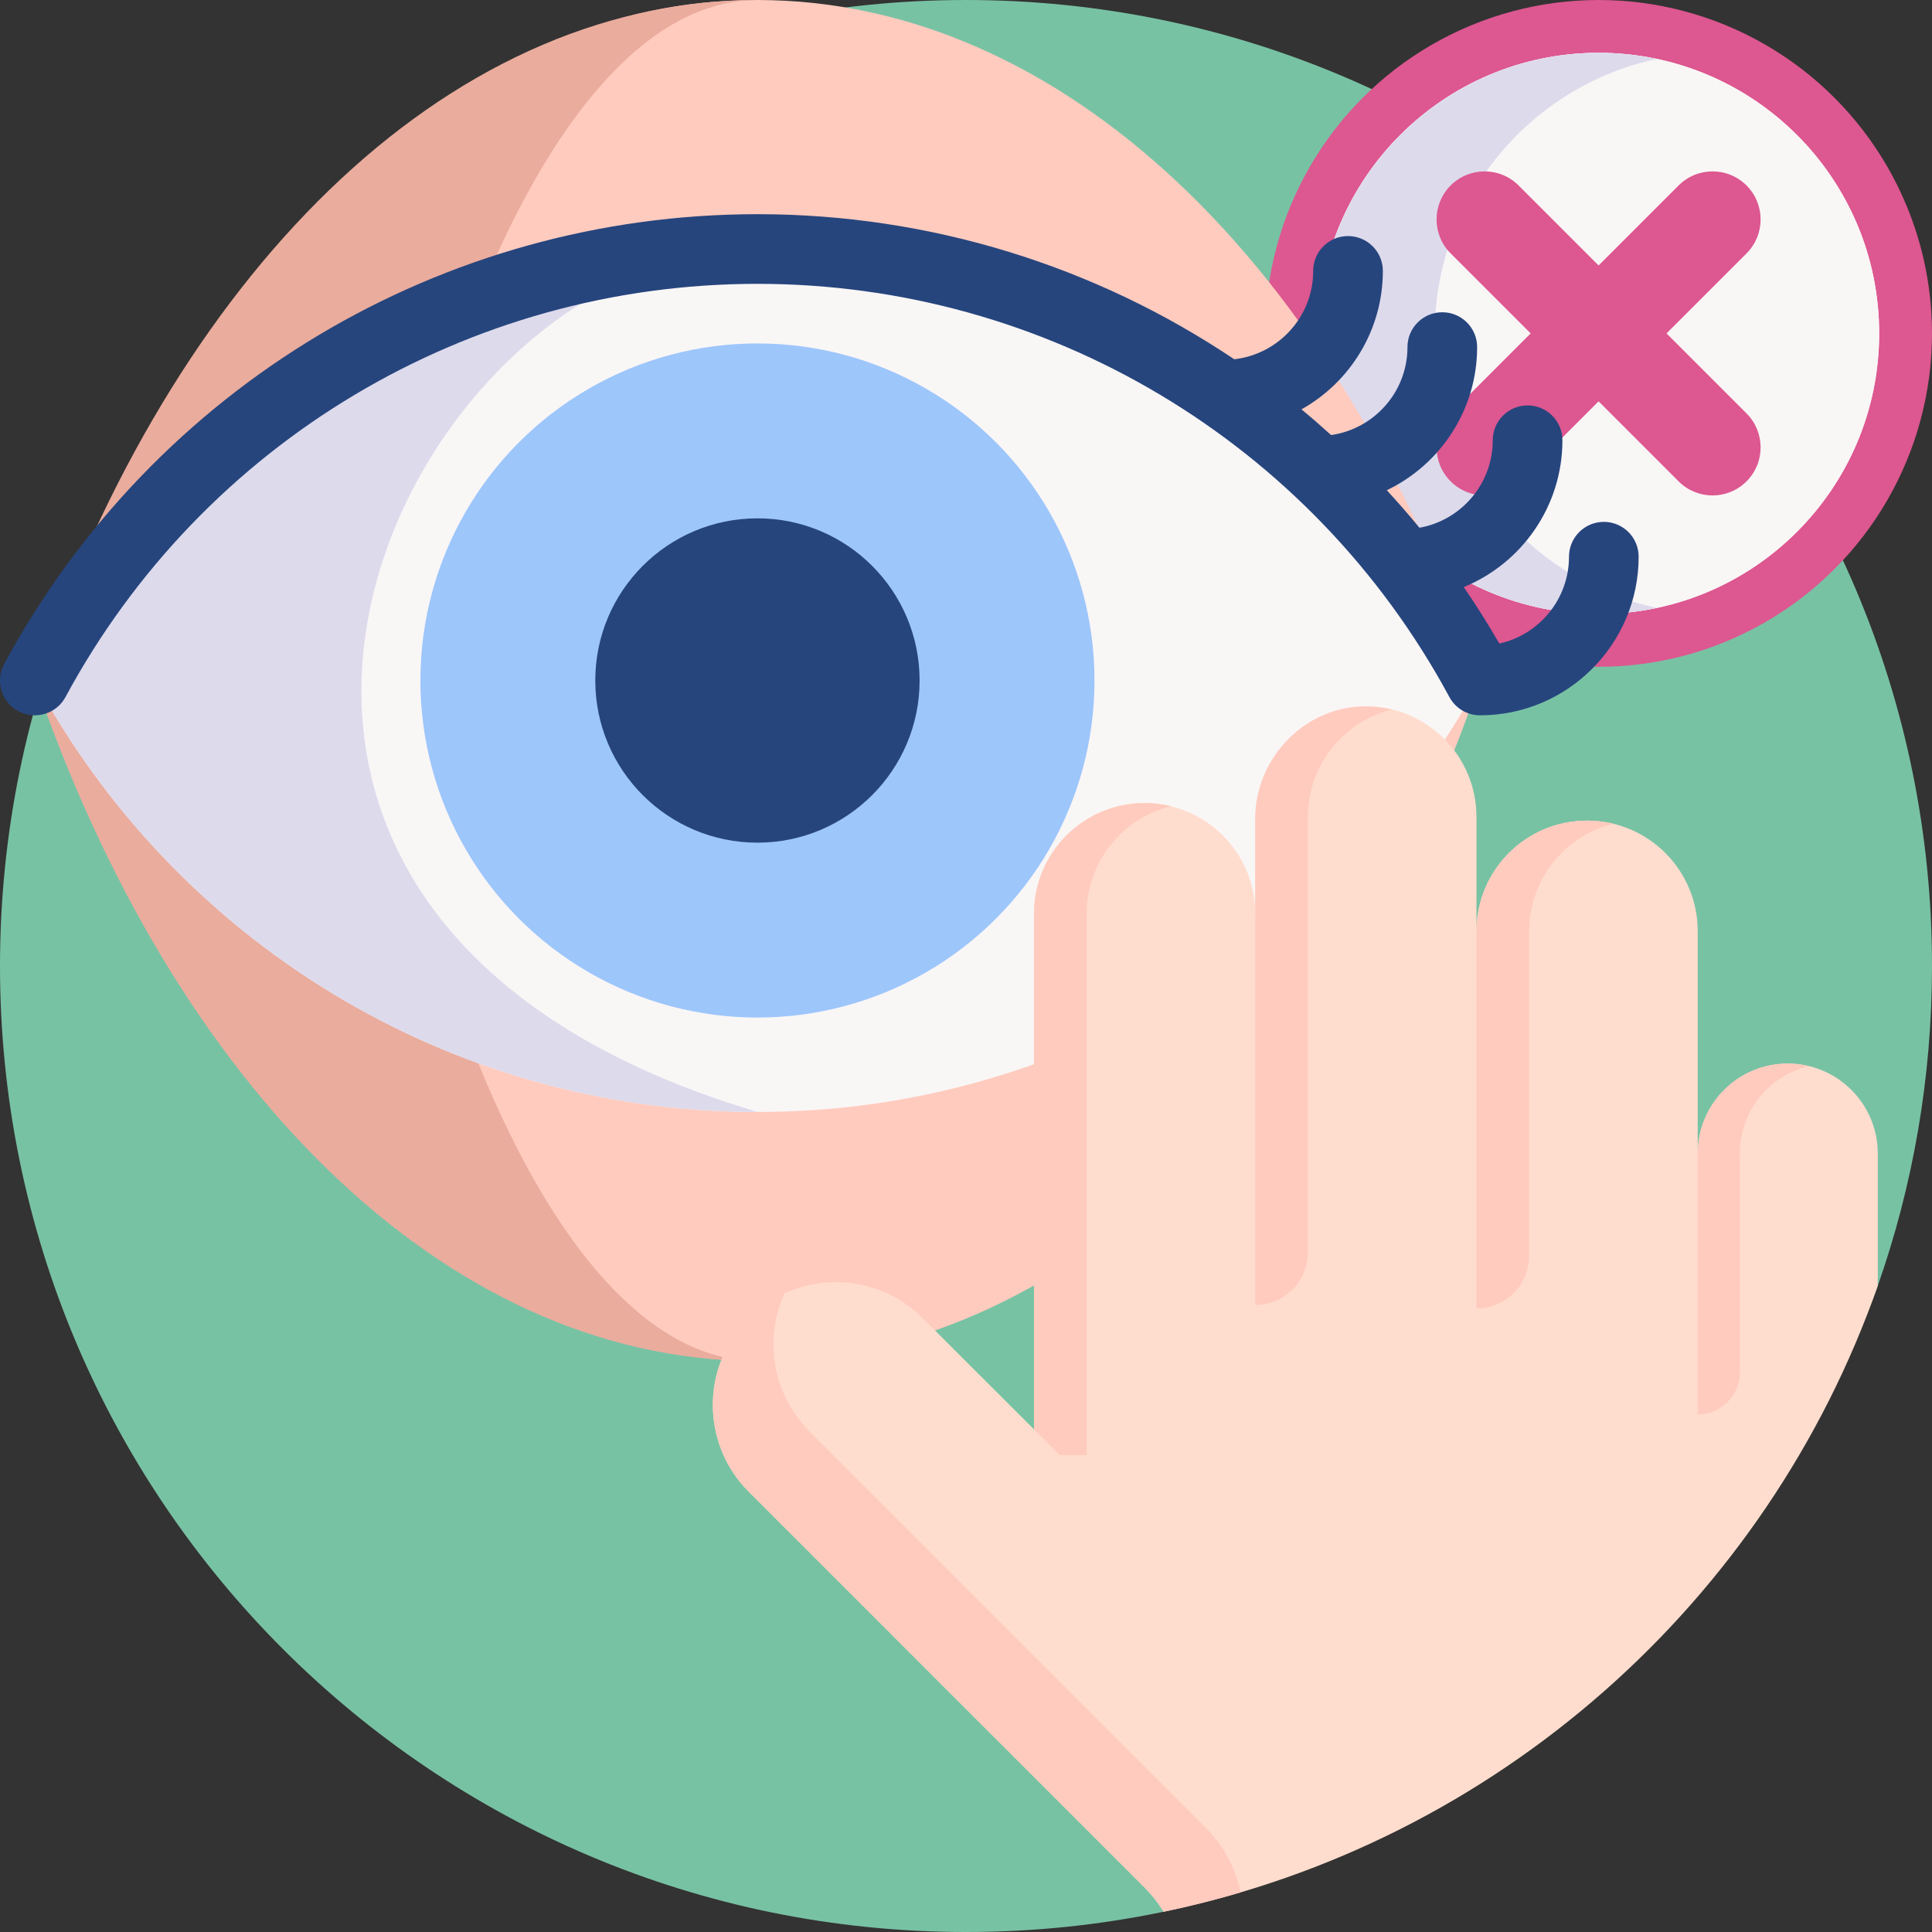 <svg id="Capa_1" enable-background="new 0 0 512 512" height="512" viewBox="0 0 512 512" width="512" xmlns="http://www.w3.org/2000/svg"><rect x="0" y="0" width="512" height="512" fill="#333333" stroke="none"/><g><path d="m512 256c0 29.7-5.06 58.23-14.37 84.75-27.05 77.15-97.603 68.098-176.432 91.418-6.68 1.98-5.917 73.032-12.818 74.462-16.91 3.52-34.43 5.37-52.38 5.37-141.38 0-256-114.62-256-256s114.62-256 256-256 256 114.62 256 256z" fill="#78c2a4"/><g><circle cx="423.643" cy="88.357" fill="#dd5790" r="88.357"/><circle cx="423.643" cy="88.357" fill="#f9f6f6" r="74.357"/><circle cx="423.643" cy="88.357" fill="#f9f6f6" r="74.357"/><path d="m439.105 161.097c-4.99 1.06-10.16 1.62-15.46 1.62-41 0-74.36-33.36-74.36-74.36s33.36-74.36 74.36-74.36c5.3 0 10.47.56 15.46 1.62-33.6 7.13-58.89 37.04-58.89 72.74s25.29 65.61 58.89 72.74z" fill="#dddaec"/><g fill="#dd5790"><path d="m384.436 127.564c-4.972-4.972-4.972-13.034 0-18.006l60.407-60.407c4.972-4.972 13.034-4.972 18.006 0 4.972 4.972 4.972 13.034 0 18.006l-60.407 60.407c-4.972 4.972-13.034 4.972-18.006 0z"/><path d="m384.436 49.151c4.972-4.972 13.034-4.972 18.006 0l60.407 60.407c4.972 4.972 4.972 13.034 0 18.006-4.972 4.972-13.034 4.972-18.006 0l-60.407-60.407c-4.972-4.972-4.972-13.034 0-18.006z"/></g></g><g><path d="m200.73 360.678c-80.061 0-134.27-72.726-172.327-183.963 38.058-111.237 92.267-176.715 172.327-176.715s153.437 69.102 191.494 180.339c-38.057 111.237-111.433 180.339-191.494 180.339z" fill="#ffcbbe"/><path d="m199.689 360.673c-82.35-.6-153.865-73.407-190.453-180.334 36.589-106.915 108.104-179.722 190.453-180.322-43.684 1.131-81.6 73.8-101.03 180.322 19.431 106.534 57.346 179.203 101.03 180.334z" fill="#eaac9d"/><path d="m392.227 180.339c-36.738 68.077-108.715 114.346-191.492 114.346-82.788 0-154.765-46.269-191.503-114.346 36.739-68.077 108.715-114.346 191.504-114.346 82.776 0 154.753 46.269 191.491 114.346z" fill="#f9f6f6"/><g><circle cx="200.73" cy="180.339" fill="#9dc6fb" r="89.321"/><circle cx="200.73" cy="180.339" fill="#26457d" r="42.974"/></g><path d="m200.736 294.684c-82.788 0-154.765-46.269-191.503-114.346 36.738-68.076 108.714-114.345 191.503-114.345-92.862 0-180.346 174.968 0 228.691z" fill="#dddaec"/><path d="m425.031 138.302c-5.098 0-9.231 4.133-9.231 9.231 0 11.244-7.912 20.675-18.461 23.017-2.956-5.141-6.116-10.119-9.428-14.966 15.321-6.281 26.145-21.351 26.145-38.908 0-5.098-4.133-9.231-9.231-9.231s-9.231 4.133-9.231 9.231c0 11.58-8.4 21.216-19.423 23.186-2.79-3.41-5.686-6.716-8.655-9.943 14.146-6.775 23.94-21.232 23.94-37.936 0-5.098-4.133-9.231-9.231-9.231s-9.231 4.133-9.231 9.231c0 11.864-8.818 21.682-20.239 23.311-2.571-2.325-5.178-4.607-7.848-6.808 12.854-7.199 21.566-20.946 21.566-36.696 0-5.098-4.133-9.231-9.231-9.231s-9.231 4.133-9.231 9.231c0 12.103-9.171 22.095-20.927 23.417-36.707-24.642-80.475-38.446-126.349-38.446-83.458 0-159.95 45.672-199.626 119.193-2.421 4.486-.747 10.086 3.739 12.507 1.394.753 2.895 1.109 4.376 1.109 3.283 0 6.462-1.756 8.131-4.849 36.45-67.542 106.717-109.499 183.38-109.499 76.562 0 146.747 41.857 183.235 109.254 1.525 3.04 4.669 5.093 8.253 5.093 23.179 0 42.037-18.858 42.037-42.037.001-5.098-4.131-9.23-9.229-9.23z" fill="#26457d"/></g><g><g><path d="m497.63 305.71v35.04c-29.35 83.7-100.97 147.53-189.25 165.88-1.38-2.26-3.04-4.38-4.94-6.29l-51.87-51.86-53.1-53.11c-6.37-6.35-9.56-14.68-9.56-23.03 0-8.34 3.19-16.67 9.54-23.02 1.49-1.49 3.1-2.8 4.78-3.94 12.68-8.61 30.06-7.3 41.29 3.94l29.5 29.48v-136.66c0-8.1 3.29-15.43 8.59-20.73 5.31-5.3 12.64-8.59 20.72-8.59 16.13 0 29.22 13.03 29.33 29.13v-24.94c0-16.25 13.3-29.95 29.57-29.81 2.31.02 4.55.3 6.7.82 5.3 1.3 10.03 4.03 13.77 7.75 5.3 5.3 8.58 12.64 8.58 20.74v30.29c0-16.21 13.12-29.33 29.32-29.33 8.09 0 15.42 3.27 20.74 8.59 5.3 5.3 8.57 12.62 8.57 20.72v58.93c0-6.58 2.68-12.54 7-16.87 4.3-4.3 10.27-6.98 16.87-6.98 13.17 0 23.85 10.68 23.85 23.85z" fill="#ffddce"/></g><g><path d="m449.913 374.871v-69.156c0-13.181 10.68-23.862 23.854-23.862 1.923 0 3.792.234 5.585.664-10.48 2.515-18.271 11.941-18.271 23.198v57.988c0 6.168-5 11.168-11.168 11.168z" fill="#ffcbbe"/></g><g fill="#ffcbbe"><path d="m310.315 213.661c-5.289 1.291-10.02 4.012-13.746 7.746-5.303 5.303-8.59 12.631-8.59 20.729v143.463h-7.167l-6.792-6.792v-136.671c0-8.098 3.286-15.426 8.59-20.729 5.303-5.311 12.639-8.59 20.729-8.59 2.406 0 4.739.294 6.976.844z"/><path d="m368.931 188.029c-5.284 1.294-10.016 4.014-13.73 7.74-5.308 5.308-8.591 12.628-8.591 20.728v115.379c-.006 7.71-6.254 13.958-13.958 13.958v-103.877-24.933c0-16.258 13.305-29.971 29.57-29.833 2.312.023 4.559.305 6.709.838z"/><path d="m391.282 346.752v-99.965c0-8.098 3.286-15.426 8.59-20.729 5.303-5.311 12.639-8.59 20.729-8.59 2.406 0 4.739.293 6.976.844-5.289 1.291-10.02 4.012-13.746 7.746-5.303 5.303-8.59 12.631-8.59 20.729v86.006c0 7.709-6.25 13.959-13.959 13.959z"/></g><g><path d="m328.77 501.5c-6.68 1.98-13.49 3.7-20.39 5.13-1.38-2.26-3.04-4.38-4.94-6.29l-51.87-51.86-53.1-53.11c-6.37-6.35-9.56-14.68-9.56-23.03 0-8.33 3.19-16.67 9.56-23.02 1.48-1.49 3.08-2.8 4.76-3.94 1.5-1.02 3.06-1.89 4.69-2.64-1.32 2.87-2.19 5.89-2.61 8.97-.23 1.51-.33 3.05-.33 4.57 0 8.35 3.18 16.68 9.53 23.05l104.97 104.97c4.75 4.73 7.96 10.73 9.29 17.2z" fill="#ffcbbe"/></g></g></g></svg>